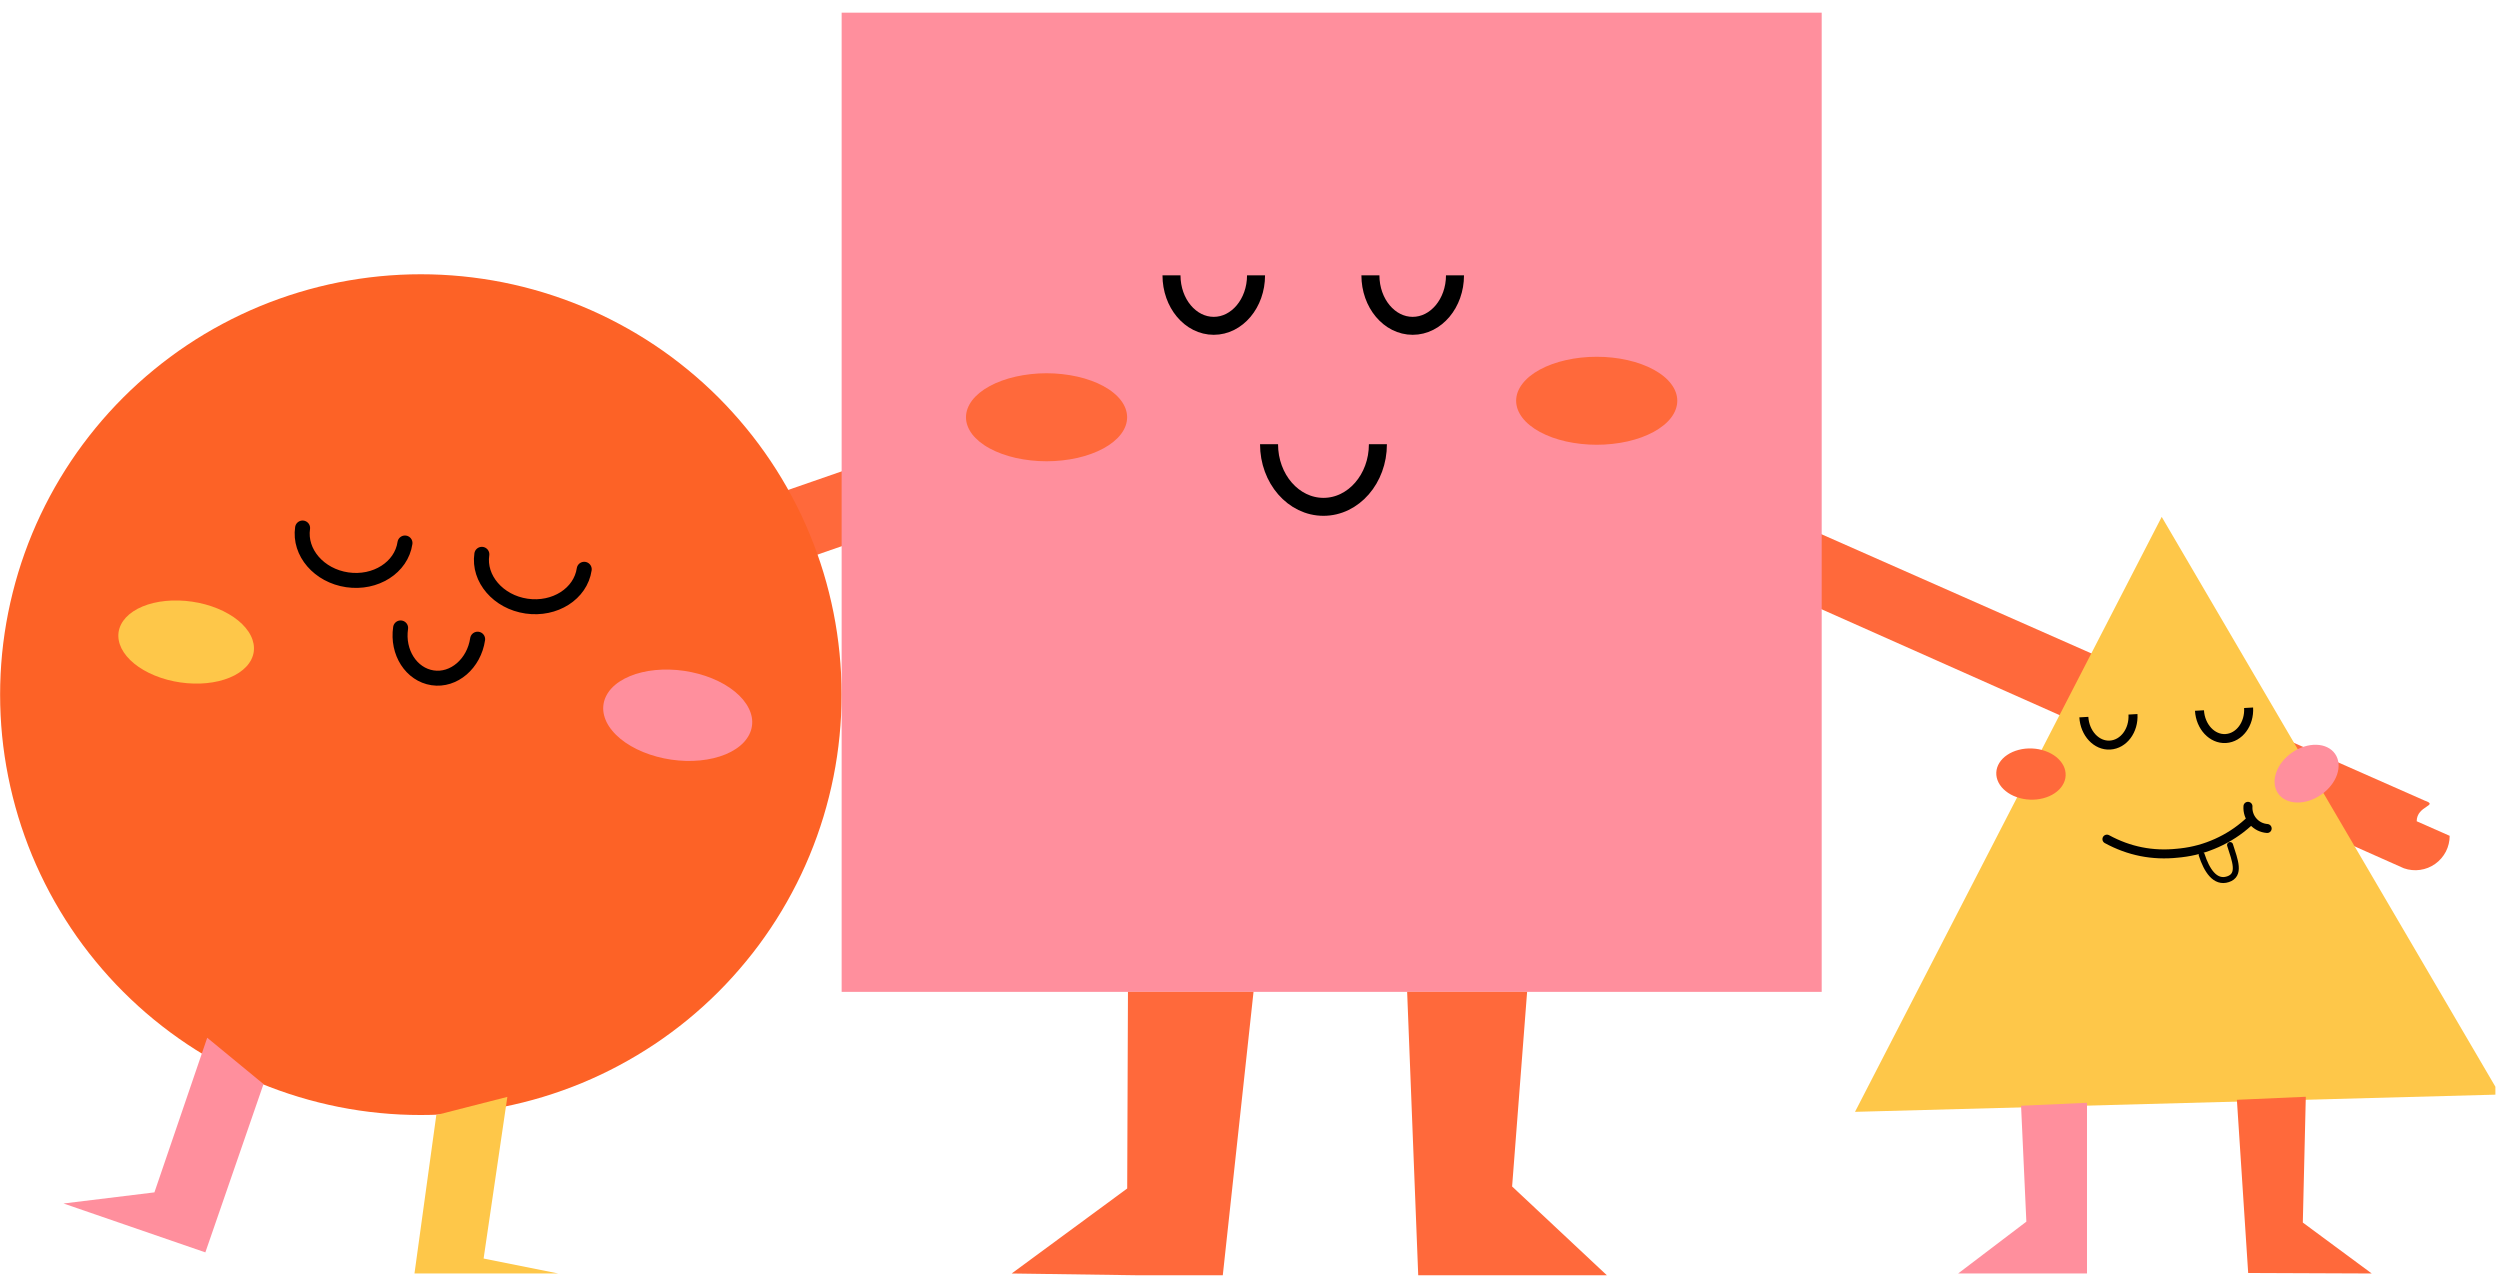 <?xml version="1.0" encoding="UTF-8"?><svg xmlns="http://www.w3.org/2000/svg" xmlns:xlink="http://www.w3.org/1999/xlink" width="271.5pt" zoomAndPan="magnify" viewBox="0 0 271.5 138.75" height="138.75pt" preserveAspectRatio="xMidYMid meet" version="1.2"><defs><clipPath xml:id="clip1" id="clip1"><path d="M 45 119 L 61 119 L 61 138.496 L 45 138.496 Z M 45 119 "/></clipPath><clipPath xml:id="clip2" id="clip2"><path d="M 201 56 L 271 56 L 271 121 L 201 121 Z M 201 56 "/></clipPath><clipPath xml:id="clip3" id="clip3"><path d="M 212 119 L 227 119 L 227 138.496 L 212 138.496 Z M 212 119 "/></clipPath><clipPath xml:id="clip4" id="clip4"><path d="M 242 119 L 258 119 L 258 138.496 L 242 138.496 Z M 242 119 "/></clipPath><clipPath xml:id="clip5" id="clip5"><path d="M 91 1.375 L 198 1.375 L 198 108 L 91 108 Z M 91 1.375 "/></clipPath><clipPath xml:id="clip6" id="clip6"><path d="M 109 107 L 137 107 L 137 138.496 L 109 138.496 Z M 109 107 "/></clipPath><clipPath xml:id="clip7" id="clip7"><path d="M 152 107 L 175 107 L 175 138.496 L 152 138.496 Z M 152 107 "/></clipPath></defs><g xml:id="surface1" id="surface1"><path style=" stroke:none;fill-rule:nonzero;fill:rgb(100%,41.179%,23.14%);fill-opacity:1;" d="M 18.727 84.531 L 91.559 59.266 L 91.559 51.137 L 16.488 77.176 C 16.09 77.312 15.723 77.508 15.387 77.762 C 15.051 78.012 14.758 78.309 14.512 78.652 C 14.27 78.996 14.082 79.367 13.953 79.77 C 13.824 80.172 13.762 80.582 13.762 81.004 C 13.762 81.301 13.797 81.594 13.867 81.883 C 13.938 82.172 14.039 82.449 14.176 82.715 C 14.312 82.98 14.48 83.227 14.676 83.449 C 14.871 83.676 15.09 83.875 15.332 84.047 C 15.574 84.219 15.836 84.363 16.113 84.473 C 16.391 84.582 16.676 84.66 16.969 84.703 C 17.266 84.742 17.562 84.75 17.859 84.723 C 18.156 84.691 18.445 84.629 18.727 84.531 Z M 18.727 84.531 "/><path style=" stroke:none;fill-rule:nonzero;fill:rgb(100%,41.179%,23.14%);fill-opacity:1;" d="M 261.066 94.297 L 194.746 64.797 L 194.746 56.664 L 263.312 86.941 C 264.938 87.508 262.453 87.461 262.453 89.188 L 266.035 90.77 C 266.035 91.066 266 91.363 265.93 91.652 C 265.859 91.941 265.758 92.219 265.621 92.484 C 265.484 92.75 265.316 92.992 265.121 93.219 C 264.926 93.445 264.707 93.645 264.465 93.816 C 264.223 93.988 263.961 94.129 263.684 94.242 C 263.406 94.352 263.121 94.426 262.824 94.469 C 262.531 94.512 262.234 94.52 261.938 94.488 C 261.641 94.461 261.352 94.398 261.066 94.297 Z M 261.066 94.297 "/><path style=" stroke:none;fill-rule:nonzero;fill:rgb(99.219%,38.429%,14.899%);fill-opacity:1;" d="M 91.398 75.438 C 91.398 76.934 91.324 78.426 91.176 79.914 C 91.031 81.402 90.812 82.879 90.52 84.344 C 90.227 85.812 89.863 87.258 89.43 88.691 C 88.996 90.121 88.492 91.527 87.918 92.91 C 87.348 94.289 86.707 95.641 86 96.957 C 85.297 98.277 84.527 99.559 83.695 100.801 C 82.863 102.047 81.977 103.246 81.023 104.398 C 80.074 105.555 79.07 106.664 78.016 107.719 C 76.957 108.777 75.848 109.781 74.691 110.73 C 73.535 111.676 72.336 112.566 71.09 113.398 C 69.844 114.227 68.562 114.996 67.242 115.699 C 65.926 116.406 64.574 117.043 63.191 117.617 C 61.809 118.188 60.398 118.691 58.969 119.125 C 57.535 119.559 56.086 119.922 54.617 120.215 C 53.152 120.508 51.672 120.727 50.184 120.871 C 48.695 121.02 47.199 121.09 45.703 121.09 C 44.207 121.09 42.715 121.02 41.227 120.871 C 39.738 120.727 38.258 120.508 36.789 120.215 C 35.324 119.922 33.871 119.559 32.441 119.125 C 31.008 118.691 29.602 118.188 28.219 117.617 C 26.836 117.043 25.484 116.406 24.164 115.699 C 22.844 114.996 21.562 114.227 20.32 113.398 C 19.074 112.566 17.875 111.676 16.719 110.73 C 15.562 109.781 14.453 108.777 13.395 107.719 C 12.336 106.664 11.332 105.555 10.383 104.398 C 9.434 103.246 8.543 102.047 7.711 100.801 C 6.883 99.559 6.113 98.277 5.406 96.957 C 4.703 95.641 4.062 94.289 3.488 92.91 C 2.918 91.527 2.414 90.121 1.98 88.691 C 1.547 87.258 1.184 85.812 0.891 84.344 C 0.598 82.879 0.379 81.402 0.23 79.914 C 0.086 78.426 0.012 76.934 0.012 75.438 C 0.012 73.941 0.086 72.453 0.23 70.965 C 0.379 69.477 0.598 67.996 0.891 66.531 C 1.184 65.066 1.547 63.617 1.98 62.184 C 2.414 60.754 2.918 59.348 3.488 57.969 C 4.062 56.586 4.703 55.234 5.406 53.918 C 6.113 52.598 6.883 51.316 7.711 50.074 C 8.543 48.832 9.434 47.633 10.383 46.477 C 11.332 45.32 12.336 44.215 13.395 43.156 C 14.453 42.098 15.562 41.098 16.719 40.148 C 17.875 39.199 19.074 38.309 20.32 37.477 C 21.562 36.648 22.844 35.879 24.164 35.176 C 25.484 34.469 26.836 33.832 28.219 33.258 C 29.602 32.688 31.008 32.184 32.441 31.75 C 33.871 31.316 35.324 30.953 36.789 30.66 C 38.258 30.371 39.738 30.152 41.227 30.004 C 42.715 29.859 44.207 29.785 45.703 29.785 C 47.199 29.785 48.695 29.859 50.184 30.004 C 51.672 30.152 53.152 30.371 54.617 30.66 C 56.086 30.953 57.535 31.316 58.969 31.75 C 60.398 32.184 61.809 32.688 63.191 33.258 C 64.574 33.832 65.926 34.469 67.242 35.176 C 68.562 35.879 69.844 36.648 71.09 37.477 C 72.336 38.309 73.535 39.199 74.691 40.148 C 75.848 41.098 76.957 42.098 78.016 43.156 C 79.07 44.215 80.074 45.32 81.023 46.477 C 81.977 47.633 82.863 48.832 83.695 50.074 C 84.527 51.316 85.297 52.598 86 53.918 C 86.707 55.234 87.348 56.586 87.918 57.969 C 88.492 59.348 88.996 60.754 89.43 62.184 C 89.863 63.617 90.227 65.066 90.52 66.531 C 90.812 67.996 91.031 69.477 91.176 70.965 C 91.324 72.453 91.398 73.941 91.398 75.438 Z M 91.398 75.438 "/><path style=" stroke:none;fill-rule:nonzero;fill:rgb(100%,56.079%,61.569%);fill-opacity:1;" d="M 22.504 112.699 L 16.77 129.492 L 6.898 130.699 L 22.301 136.008 L 28.617 117.73 Z M 22.504 112.699 "/><g clip-rule="nonzero" clip-path="url(#clip1)"><path style=" stroke:none;fill-rule:nonzero;fill:rgb(99.609%,78.04%,28.629%);fill-opacity:1;" d="M 55.098 119.121 L 52.52 136.676 L 60.637 138.301 L 45.012 138.301 L 47.383 121.094 Z M 55.098 119.121 "/></g><path style="fill:none;stroke-width:5;stroke-linecap:round;stroke-linejoin:miter;stroke:rgb(0%,0%,0%);stroke-opacity:1;stroke-miterlimit:10;" d="M 134.89 177.214 C 133.69 185.393 125.085 190.894 115.665 189.513 C 106.257 188.132 99.585 180.385 100.785 172.206 " transform="matrix(0.326,0,0,0.325,0.005,1.375)"/><path style="fill:none;stroke-width:5;stroke-linecap:round;stroke-linejoin:miter;stroke:rgb(0%,0%,0%);stroke-opacity:1;stroke-miterlimit:10;" d="M 194.603 185.994 C 193.403 194.185 184.799 199.686 175.378 198.305 C 165.958 196.924 159.298 189.141 160.498 180.998 " transform="matrix(0.326,0,0,0.325,0.005,1.375)"/><path style="fill:none;stroke-width:5;stroke-linecap:round;stroke-linejoin:miter;stroke:rgb(0%,0%,0%);stroke-opacity:1;stroke-miterlimit:10;" d="M 159.094 209.354 C 157.894 217.522 151.174 223.347 144.094 222.266 C 137.002 221.185 132.238 213.762 133.438 205.595 " transform="matrix(0.326,0,0,0.325,0.005,1.375)"/><path style=" stroke:none;fill-rule:nonzero;fill:rgb(100%,56.079%,61.569%);fill-opacity:1;" d="M 74.309 72.855 C 74.836 72.934 75.355 73.043 75.867 73.18 C 76.375 73.316 76.867 73.484 77.34 73.676 C 77.809 73.867 78.254 74.086 78.668 74.324 C 79.082 74.566 79.457 74.824 79.801 75.105 C 80.141 75.383 80.441 75.676 80.695 75.98 C 80.949 76.289 81.16 76.602 81.316 76.926 C 81.477 77.246 81.586 77.57 81.645 77.895 C 81.703 78.223 81.707 78.543 81.66 78.859 C 81.613 79.176 81.516 79.48 81.367 79.777 C 81.219 80.07 81.02 80.352 80.777 80.613 C 80.531 80.875 80.242 81.117 79.91 81.336 C 79.574 81.559 79.207 81.754 78.797 81.922 C 78.391 82.09 77.953 82.23 77.488 82.34 C 77.023 82.453 76.535 82.531 76.031 82.582 C 75.523 82.633 75.004 82.648 74.477 82.637 C 73.949 82.621 73.422 82.574 72.891 82.496 C 72.363 82.418 71.844 82.312 71.332 82.172 C 70.82 82.035 70.332 81.871 69.859 81.676 C 69.391 81.484 68.945 81.27 68.531 81.027 C 68.117 80.789 67.738 80.527 67.398 80.25 C 67.059 79.969 66.758 79.68 66.504 79.371 C 66.246 79.066 66.039 78.75 65.879 78.43 C 65.723 78.105 65.613 77.781 65.555 77.457 C 65.496 77.133 65.492 76.812 65.539 76.496 C 65.586 76.176 65.684 75.871 65.832 75.578 C 65.98 75.281 66.176 75.004 66.422 74.738 C 66.668 74.477 66.957 74.234 67.289 74.016 C 67.621 73.797 67.992 73.602 68.398 73.434 C 68.809 73.262 69.242 73.121 69.711 73.012 C 70.176 72.898 70.66 72.82 71.168 72.77 C 71.676 72.723 72.191 72.703 72.723 72.719 C 73.25 72.73 73.777 72.777 74.309 72.855 Z M 74.309 72.855 "/><path style=" stroke:none;fill-rule:nonzero;fill:rgb(99.609%,78.04%,28.629%);fill-opacity:1;" d="M 20.859 65.34 C 21.344 65.41 21.816 65.508 22.281 65.633 C 22.742 65.758 23.191 65.91 23.621 66.086 C 24.047 66.258 24.449 66.457 24.828 66.676 C 25.207 66.895 25.551 67.129 25.859 67.383 C 26.172 67.637 26.441 67.902 26.676 68.184 C 26.906 68.461 27.098 68.746 27.242 69.039 C 27.387 69.332 27.484 69.629 27.539 69.926 C 27.59 70.219 27.594 70.512 27.555 70.801 C 27.512 71.09 27.422 71.367 27.285 71.637 C 27.152 71.902 26.973 72.156 26.746 72.398 C 26.523 72.637 26.262 72.855 25.957 73.055 C 25.656 73.258 25.32 73.434 24.949 73.586 C 24.578 73.742 24.18 73.867 23.758 73.969 C 23.332 74.07 22.891 74.145 22.43 74.188 C 21.969 74.234 21.496 74.25 21.016 74.234 C 20.535 74.223 20.055 74.18 19.57 74.109 C 19.09 74.039 18.617 73.941 18.152 73.816 C 17.688 73.691 17.242 73.539 16.812 73.363 C 16.383 73.191 15.98 72.992 15.605 72.773 C 15.227 72.555 14.883 72.32 14.574 72.066 C 14.262 71.812 13.992 71.547 13.758 71.266 C 13.527 70.988 13.336 70.703 13.191 70.41 C 13.047 70.117 12.949 69.82 12.895 69.523 C 12.844 69.23 12.836 68.938 12.879 68.648 C 12.922 68.359 13.012 68.082 13.148 67.812 C 13.281 67.547 13.461 67.293 13.684 67.051 C 13.91 66.812 14.172 66.594 14.473 66.395 C 14.777 66.191 15.113 66.016 15.484 65.863 C 15.855 65.707 16.254 65.582 16.676 65.48 C 17.102 65.379 17.543 65.305 18.004 65.262 C 18.465 65.215 18.938 65.199 19.418 65.215 C 19.898 65.227 20.379 65.27 20.859 65.34 Z M 20.859 65.34 "/><g clip-rule="nonzero" clip-path="url(#clip2)"><path style=" stroke:none;fill-rule:nonzero;fill:rgb(99.609%,78.04%,28.629%);fill-opacity:1;" d="M 201.453 120.746 L 271.496 118.867 L 234.762 56.133 Z M 201.453 120.746 "/></g><g clip-rule="nonzero" clip-path="url(#clip3)"><path style=" stroke:none;fill-rule:nonzero;fill:rgb(100%,56.079%,61.569%);fill-opacity:1;" d="M 219.488 120.086 L 220.062 132.672 L 212.652 138.301 L 226.648 138.301 L 226.648 119.762 Z M 219.488 120.086 "/></g><g clip-rule="nonzero" clip-path="url(#clip4)"><path style=" stroke:none;fill-rule:nonzero;fill:rgb(100%,41.179%,23.14%);fill-opacity:1;" d="M 250.41 119.109 L 250.086 132.77 L 257.57 138.301 L 244.152 138.246 L 242.926 119.438 Z M 250.41 119.109 "/></g><path style="fill:none;stroke-width:3;stroke-linecap:butt;stroke-linejoin:round;stroke:rgb(0%,0%,0%);stroke-opacity:1;stroke-miterlimit:4;" d="M 710.541 234.456 C 710.853 239.885 707.433 244.461 702.909 244.737 C 698.384 245.026 694.484 240.81 694.172 235.393 " transform="matrix(0.326,0,0,0.325,0.005,1.375)"/><path style="fill:none;stroke-width:3;stroke-linecap:butt;stroke-linejoin:round;stroke:rgb(0%,0%,0%);stroke-opacity:1;stroke-miterlimit:4;" d="M 749.061 232.27 C 749.373 237.687 745.965 242.275 741.441 242.551 C 736.917 242.828 733.005 238.624 732.693 233.195 " transform="matrix(0.326,0,0,0.325,0.005,1.375)"/><path style="fill:none;stroke-width:2;stroke-linecap:round;stroke-linejoin:round;stroke:rgb(0%,0%,0%);stroke-opacity:1;stroke-miterlimit:4;" d="M 742.881 278.138 C 744.537 283.315 746.505 288.143 742.185 289.572 C 737.877 291.002 735.093 286.57 733.425 281.405 " transform="matrix(0.326,0,0,0.325,0.005,1.375)"/><path style=" stroke:none;fill-rule:nonzero;fill:rgb(100%,56.079%,61.569%);fill-opacity:1;" d="M 253.586 81.863 C 253.797 82.164 253.922 82.512 253.961 82.898 C 254 83.289 253.949 83.691 253.809 84.105 C 253.668 84.523 253.449 84.922 253.148 85.301 C 252.852 85.68 252.496 86.012 252.086 86.297 C 251.676 86.586 251.242 86.801 250.785 86.949 C 250.324 87.098 249.875 87.164 249.434 87.152 C 248.996 87.141 248.602 87.051 248.25 86.879 C 247.895 86.711 247.613 86.473 247.402 86.172 C 247.191 85.871 247.066 85.523 247.031 85.137 C 246.992 84.746 247.043 84.344 247.184 83.93 C 247.324 83.512 247.543 83.113 247.84 82.734 C 248.141 82.355 248.492 82.023 248.902 81.738 C 249.312 81.449 249.75 81.234 250.207 81.086 C 250.668 80.938 251.117 80.871 251.555 80.883 C 251.996 80.895 252.391 80.984 252.742 81.156 C 253.094 81.324 253.375 81.562 253.586 81.863 Z M 253.586 81.863 "/><path style=" stroke:none;fill-rule:nonzero;fill:rgb(100%,41.179%,23.14%);fill-opacity:1;" d="M 220.684 81.285 C 221.184 81.305 221.66 81.398 222.113 81.559 C 222.57 81.719 222.969 81.938 223.312 82.211 C 223.652 82.488 223.91 82.801 224.09 83.148 C 224.266 83.496 224.344 83.855 224.328 84.223 C 224.312 84.594 224.203 84.941 223.996 85.273 C 223.789 85.609 223.504 85.895 223.141 86.141 C 222.777 86.387 222.359 86.57 221.895 86.691 C 221.426 86.812 220.941 86.863 220.441 86.84 C 219.945 86.82 219.465 86.727 219.012 86.566 C 218.555 86.406 218.156 86.188 217.816 85.91 C 217.473 85.637 217.215 85.324 217.039 84.977 C 216.863 84.625 216.781 84.27 216.797 83.898 C 216.812 83.531 216.926 83.18 217.129 82.848 C 217.336 82.516 217.621 82.227 217.984 81.984 C 218.348 81.738 218.766 81.555 219.234 81.434 C 219.699 81.312 220.184 81.262 220.684 81.285 Z M 220.684 81.285 "/><path style="fill:none;stroke-width:3;stroke-linecap:round;stroke-linejoin:round;stroke:rgb(0%,0%,0%);stroke-opacity:1;stroke-miterlimit:4;" d="M 701.865 276.169 C 709.221 280.192 717.057 281.754 725.385 280.865 L 726.549 280.745 C 730.689 280.276 734.673 279.171 738.465 277.454 C 742.269 275.736 745.725 273.49 748.821 270.692 L 749.397 270.175 " transform="matrix(0.326,0,0,0.325,0.005,1.375)"/><path style="fill:none;stroke-width:3;stroke-linecap:round;stroke-linejoin:round;stroke:rgb(0%,0%,0%);stroke-opacity:1;stroke-miterlimit:4;" d="M 755.242 272.614 C 754.33 272.542 753.454 272.301 752.637 271.893 C 751.821 271.473 751.113 270.92 750.513 270.223 C 749.913 269.539 749.469 268.746 749.181 267.881 C 748.893 267.005 748.785 266.116 748.845 265.203 " transform="matrix(0.326,0,0,0.325,0.005,1.375)"/><g clip-rule="nonzero" clip-path="url(#clip5)"><path style=" stroke:none;fill-rule:nonzero;fill:rgb(100%,56.079%,61.569%);fill-opacity:1;" d="M 91.402 1.375 L 197.836 1.375 L 197.836 107.719 L 91.402 107.719 Z M 91.402 1.375 "/></g><g clip-rule="nonzero" clip-path="url(#clip6)"><path style=" stroke:none;fill-rule:nonzero;fill:rgb(100%,41.179%,23.14%);fill-opacity:1;" d="M 122.496 107.719 L 122.414 129.07 L 109.867 138.301 L 132.781 138.625 L 136.133 107.719 Z M 122.496 107.719 "/></g><g clip-rule="nonzero" clip-path="url(#clip7)"><path style=" stroke:none;fill-rule:nonzero;fill:rgb(100%,41.179%,23.14%);fill-opacity:1;" d="M 165.844 107.719 L 164.215 128.852 L 174.645 138.625 L 154.023 138.602 L 152.816 107.719 Z M 165.844 107.719 "/></g><path style=" stroke:none;fill-rule:nonzero;fill:rgb(100%,41.179%,23.14%);fill-opacity:1;" d="M 122.406 45.316 C 122.406 45.629 122.348 45.938 122.238 46.246 C 122.125 46.555 121.961 46.852 121.738 47.145 C 121.52 47.434 121.25 47.707 120.93 47.969 C 120.613 48.23 120.25 48.473 119.844 48.691 C 119.438 48.914 118.996 49.113 118.516 49.285 C 118.039 49.461 117.535 49.609 117.004 49.73 C 116.473 49.848 115.926 49.938 115.363 50 C 114.801 50.062 114.23 50.094 113.656 50.094 C 113.082 50.094 112.512 50.062 111.949 50 C 111.387 49.938 110.84 49.848 110.309 49.73 C 109.777 49.609 109.273 49.461 108.793 49.285 C 108.316 49.113 107.875 48.914 107.469 48.691 C 107.062 48.473 106.699 48.23 106.379 47.969 C 106.062 47.707 105.793 47.434 105.57 47.145 C 105.352 46.852 105.188 46.555 105.074 46.246 C 104.961 45.938 104.906 45.629 104.906 45.316 C 104.906 45 104.961 44.691 105.074 44.383 C 105.188 44.074 105.352 43.777 105.57 43.484 C 105.793 43.195 106.062 42.922 106.379 42.66 C 106.699 42.398 107.062 42.156 107.469 41.938 C 107.875 41.715 108.316 41.516 108.793 41.344 C 109.273 41.168 109.777 41.02 110.309 40.902 C 110.84 40.781 111.387 40.691 111.949 40.629 C 112.512 40.566 113.082 40.535 113.656 40.535 C 114.23 40.535 114.801 40.566 115.363 40.629 C 115.926 40.691 116.473 40.781 117.004 40.902 C 117.535 41.02 118.039 41.168 118.516 41.344 C 118.996 41.516 119.438 41.715 119.844 41.938 C 120.25 42.156 120.613 42.398 120.93 42.66 C 121.25 42.922 121.52 43.195 121.738 43.484 C 121.961 43.777 122.125 44.074 122.238 44.383 C 122.348 44.691 122.406 45 122.406 45.316 Z M 122.406 45.316 "/><path style=" stroke:none;fill-rule:nonzero;fill:rgb(100%,41.179%,23.14%);fill-opacity:1;" d="M 182.152 43.523 C 182.152 43.836 182.098 44.148 181.984 44.453 C 181.875 44.762 181.707 45.062 181.488 45.352 C 181.27 45.641 181 45.918 180.68 46.176 C 180.359 46.438 179.996 46.68 179.59 46.902 C 179.184 47.121 178.742 47.32 178.266 47.496 C 177.789 47.668 177.281 47.816 176.754 47.938 C 176.223 48.055 175.676 48.148 175.109 48.207 C 174.547 48.27 173.977 48.301 173.402 48.301 C 172.828 48.301 172.262 48.27 171.695 48.207 C 171.133 48.148 170.586 48.055 170.055 47.938 C 169.523 47.816 169.02 47.668 168.543 47.496 C 168.066 47.32 167.625 47.121 167.219 46.902 C 166.812 46.68 166.449 46.438 166.129 46.176 C 165.809 45.918 165.539 45.641 165.32 45.352 C 165.102 45.062 164.934 44.762 164.82 44.453 C 164.711 44.148 164.652 43.836 164.652 43.523 C 164.652 43.207 164.711 42.898 164.82 42.59 C 164.934 42.281 165.102 41.984 165.32 41.695 C 165.539 41.406 165.809 41.129 166.129 40.867 C 166.449 40.605 166.809 40.367 167.215 40.145 C 167.621 39.922 168.066 39.723 168.543 39.551 C 169.02 39.375 169.523 39.23 170.055 39.109 C 170.586 38.988 171.133 38.898 171.695 38.836 C 172.262 38.773 172.828 38.746 173.402 38.746 C 173.977 38.746 174.547 38.773 175.109 38.836 C 175.676 38.898 176.223 38.988 176.754 39.109 C 177.281 39.23 177.789 39.375 178.266 39.551 C 178.742 39.723 179.184 39.922 179.59 40.145 C 179.996 40.367 180.359 40.605 180.68 40.867 C 181 41.129 181.27 41.406 181.488 41.695 C 181.707 41.984 181.875 42.281 181.984 42.59 C 182.098 42.898 182.152 43.207 182.152 43.523 Z M 182.152 43.523 "/><path style="fill:none;stroke-width:6;stroke-linecap:butt;stroke-linejoin:miter;stroke:rgb(0%,0%,0%);stroke-opacity:1;stroke-miterlimit:10;" d="M 418.407 87.772 C 418.407 97.092 412.095 104.647 404.319 104.647 C 396.543 104.647 390.243 97.092 390.243 87.772 " transform="matrix(0.326,0,0,0.325,0.005,1.375)"/><path style="fill:none;stroke-width:6;stroke-linecap:butt;stroke-linejoin:miter;stroke:rgb(0%,0%,0%);stroke-opacity:1;stroke-miterlimit:10;" d="M 484.684 87.772 C 484.684 97.092 478.372 104.647 470.584 104.647 C 462.808 104.647 456.508 97.092 456.508 87.772 " transform="matrix(0.326,0,0,0.325,0.005,1.375)"/><path style="fill:none;stroke-width:6;stroke-linecap:butt;stroke-linejoin:miter;stroke:rgb(0%,0%,0%);stroke-opacity:1;stroke-miterlimit:10;" d="M 459.004 144.21 C 459.004 155.764 450.88 165.132 440.872 165.132 C 430.863 165.132 422.739 155.764 422.739 144.21 " transform="matrix(0.326,0,0,0.325,0.005,1.375)"/></g></svg>
